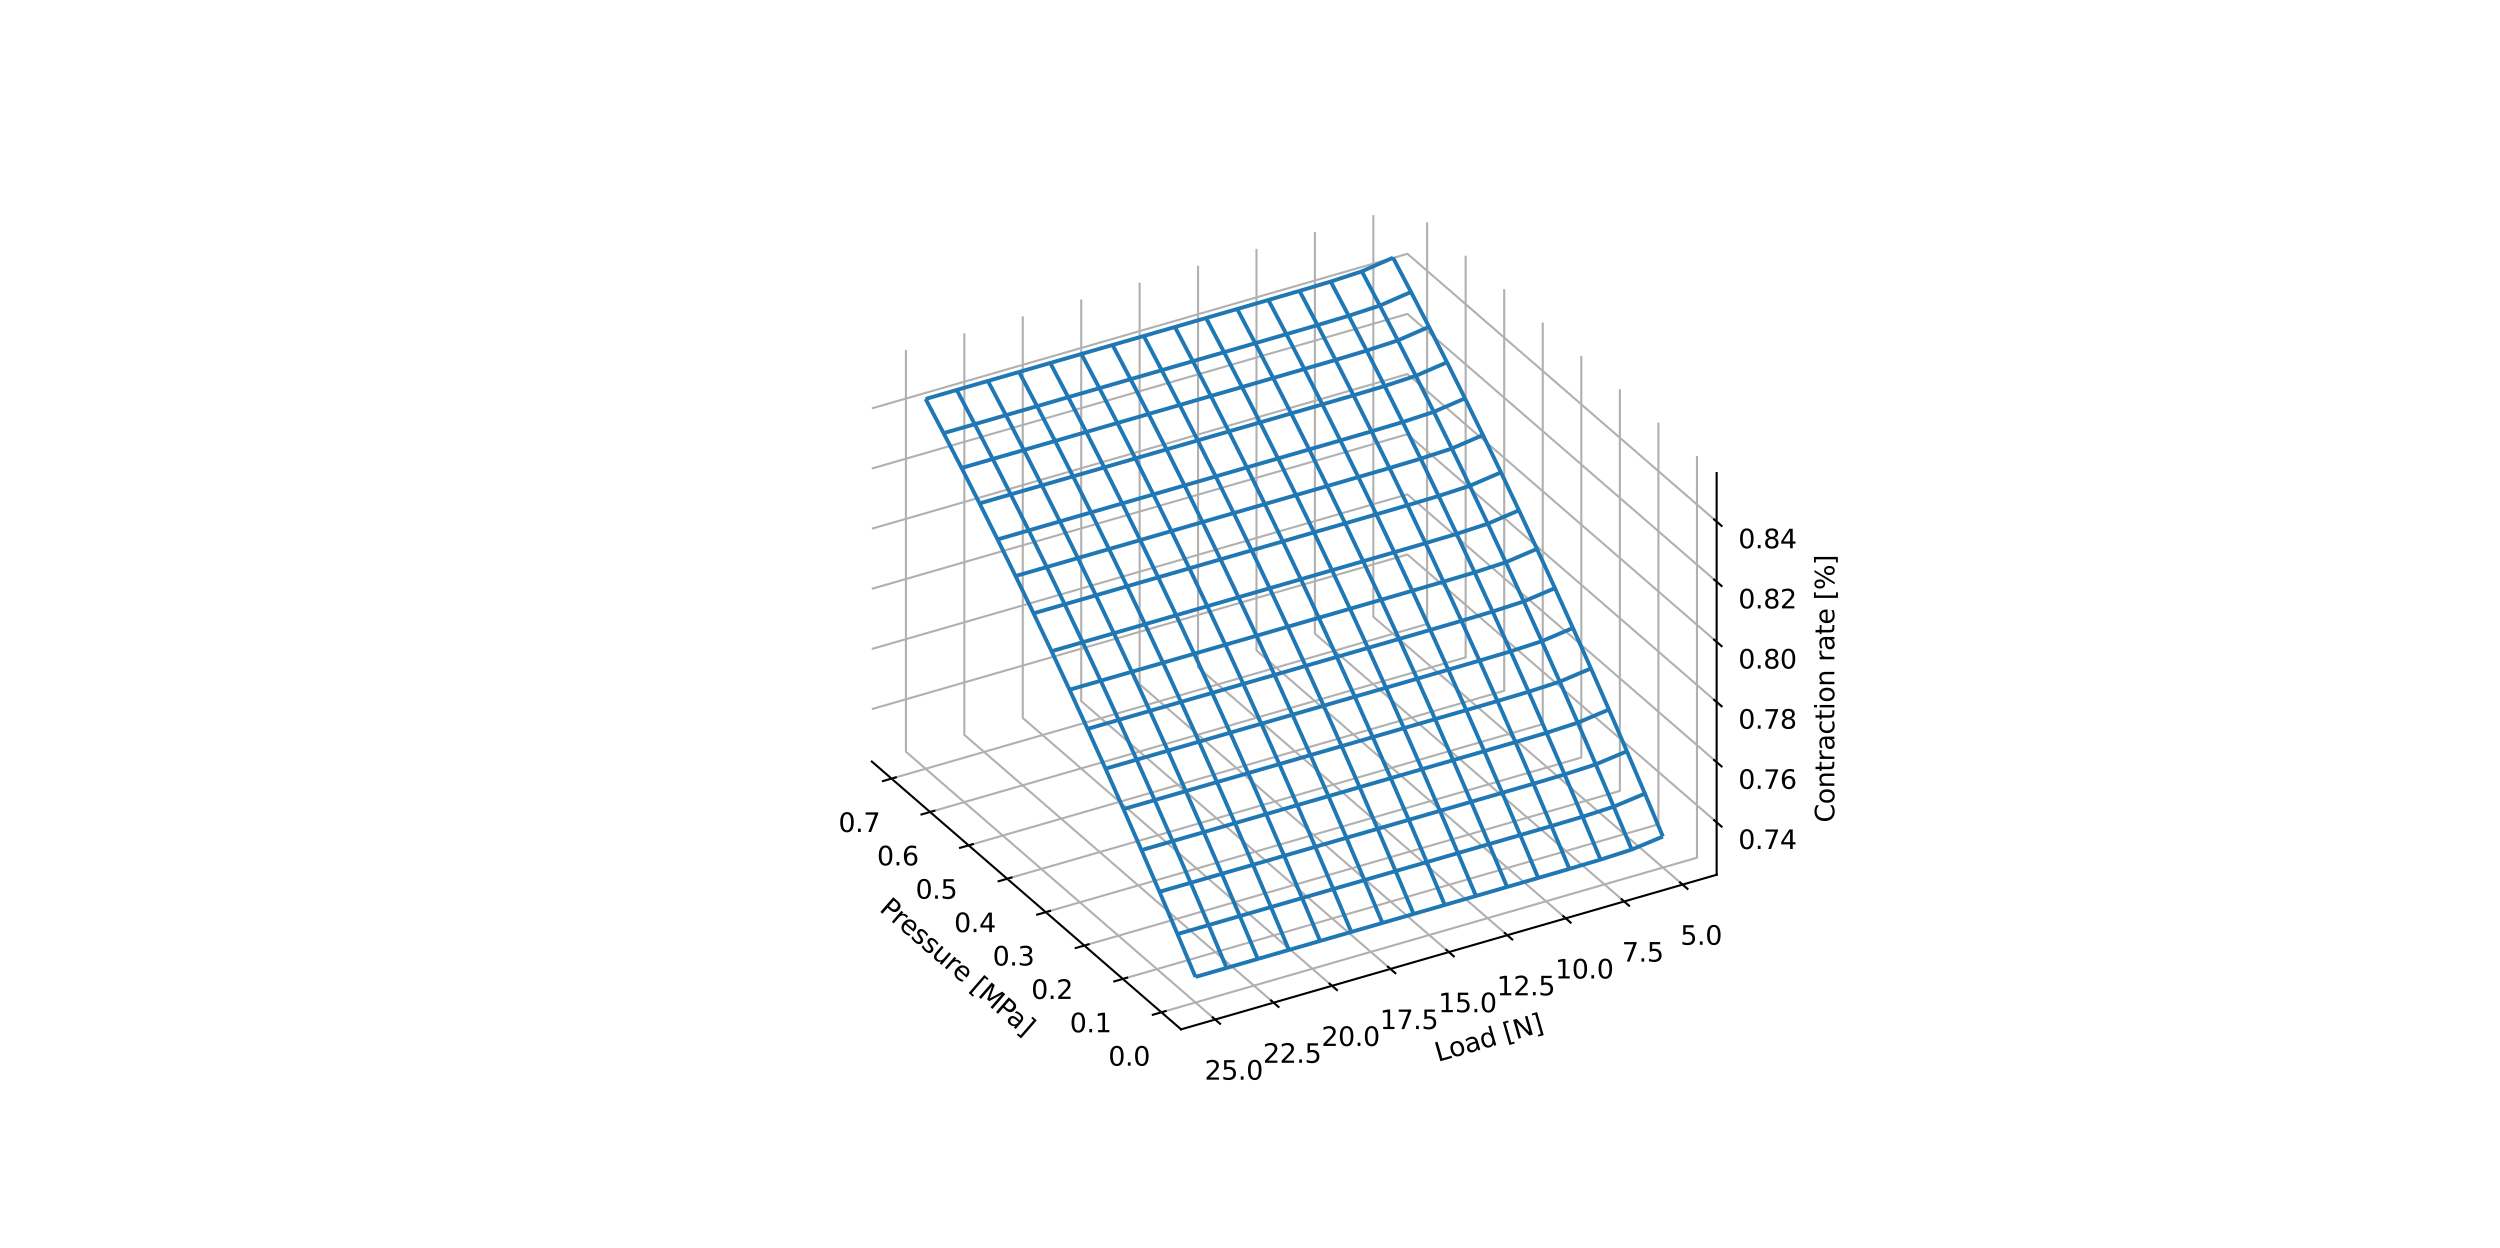 <?xml version="1.0" encoding="utf-8" standalone="no"?>
<!DOCTYPE svg PUBLIC "-//W3C//DTD SVG 1.1//EN"
  "http://www.w3.org/Graphics/SVG/1.1/DTD/svg11.dtd">
<svg height="476.64pt" version="1.1" viewBox="0 0 954.72 476.64" width="954.72pt" xmlns="http://www.w3.org/2000/svg" xmlns:xlink="http://www.w3.org/1999/xlink">
 <defs>
  <style type="text/css">*{stroke-linecap:butt;stroke-linejoin:round;}</style>
 </defs>
 <g id="figure_1">
  <g id="patch_1">
   <path d="M 0 476.64 
L 954.72 476.64 
L 954.72 0 
L 0 0 
z
" style="fill:#ffffff;"/>
  </g>
  <g id="patch_2">
   <path d="M 305.788 424.21 
L 672.8 424.21 
L 672.8 57.197 
L 305.788 57.197 
z
" style="fill:#ffffff;"/>
  </g>
  <g id="pane3d_1">
   <g id="patch_3">
    <path d="M 537.476 231.788 
L 332.944 290.832 
L 332.944 137.433 
L 537.476 78.39 
" style="fill:none;opacity:0;"/>
   </g>
  </g>
  <g id="pane3d_2">
   <g id="patch_4">
    <path d="M 655.563 334.054 
L 537.476 231.788 
L 537.476 78.39 
L 655.563 180.655 
" style="fill:none;opacity:0;"/>
   </g>
  </g>
  <g id="pane3d_3">
   <g id="patch_5">
    <path d="M 655.563 334.054 
L 537.476 231.788 
L 332.944 290.832 
L 451.031 393.098 
" style="fill:none;opacity:0;"/>
   </g>
  </g>
  <g id="axis3d_1">
   <g id="line2d_1">
    <path d="M 332.944 290.832 
L 451.031 393.098 
" style="fill:none;stroke:#000000;stroke-linecap:square;stroke-width:0.8;"/>
   </g>
   <g id="text_1">
    <!-- Pressure [MPa] -->
    <g transform="translate(335.46 347.611)rotate(-319.107)scale(0.1 -0.1)">
     <defs>
      <path d="M 1259 4147 
L 1259 2394 
L 2053 2394 
Q 2494 2394 2734 2622 
Q 2975 2850 2975 3272 
Q 2975 3691 2734 3919 
Q 2494 4147 2053 4147 
L 1259 4147 
z
M 628 4666 
L 2053 4666 
Q 2838 4666 3239 4311 
Q 3641 3956 3641 3272 
Q 3641 2581 3239 2228 
Q 2838 1875 2053 1875 
L 1259 1875 
L 1259 0 
L 628 0 
L 628 4666 
z
" id="DejaVuSans-50" transform="scale(0.016)"/>
      <path d="M 2631 2963 
Q 2534 3019 2420 3045 
Q 2306 3072 2169 3072 
Q 1681 3072 1420 2755 
Q 1159 2438 1159 1844 
L 1159 0 
L 581 0 
L 581 3500 
L 1159 3500 
L 1159 2956 
Q 1341 3275 1631 3429 
Q 1922 3584 2338 3584 
Q 2397 3584 2469 3576 
Q 2541 3569 2628 3553 
L 2631 2963 
z
" id="DejaVuSans-72" transform="scale(0.016)"/>
      <path d="M 3597 1894 
L 3597 1613 
L 953 1613 
Q 991 1019 1311 708 
Q 1631 397 2203 397 
Q 2534 397 2845 478 
Q 3156 559 3463 722 
L 3463 178 
Q 3153 47 2828 -22 
Q 2503 -91 2169 -91 
Q 1331 -91 842 396 
Q 353 884 353 1716 
Q 353 2575 817 3079 
Q 1281 3584 2069 3584 
Q 2775 3584 3186 3129 
Q 3597 2675 3597 1894 
z
M 3022 2063 
Q 3016 2534 2758 2815 
Q 2500 3097 2075 3097 
Q 1594 3097 1305 2825 
Q 1016 2553 972 2059 
L 3022 2063 
z
" id="DejaVuSans-65" transform="scale(0.016)"/>
      <path d="M 2834 3397 
L 2834 2853 
Q 2591 2978 2328 3040 
Q 2066 3103 1784 3103 
Q 1356 3103 1142 2972 
Q 928 2841 928 2578 
Q 928 2378 1081 2264 
Q 1234 2150 1697 2047 
L 1894 2003 
Q 2506 1872 2764 1633 
Q 3022 1394 3022 966 
Q 3022 478 2636 193 
Q 2250 -91 1575 -91 
Q 1294 -91 989 -36 
Q 684 19 347 128 
L 347 722 
Q 666 556 975 473 
Q 1284 391 1588 391 
Q 1994 391 2212 530 
Q 2431 669 2431 922 
Q 2431 1156 2273 1281 
Q 2116 1406 1581 1522 
L 1381 1569 
Q 847 1681 609 1914 
Q 372 2147 372 2553 
Q 372 3047 722 3315 
Q 1072 3584 1716 3584 
Q 2034 3584 2315 3537 
Q 2597 3491 2834 3397 
z
" id="DejaVuSans-73" transform="scale(0.016)"/>
      <path d="M 544 1381 
L 544 3500 
L 1119 3500 
L 1119 1403 
Q 1119 906 1312 657 
Q 1506 409 1894 409 
Q 2359 409 2629 706 
Q 2900 1003 2900 1516 
L 2900 3500 
L 3475 3500 
L 3475 0 
L 2900 0 
L 2900 538 
Q 2691 219 2414 64 
Q 2138 -91 1772 -91 
Q 1169 -91 856 284 
Q 544 659 544 1381 
z
M 1991 3584 
L 1991 3584 
z
" id="DejaVuSans-75" transform="scale(0.016)"/>
      <path id="DejaVuSans-20" transform="scale(0.016)"/>
      <path d="M 550 4863 
L 1875 4863 
L 1875 4416 
L 1125 4416 
L 1125 -397 
L 1875 -397 
L 1875 -844 
L 550 -844 
L 550 4863 
z
" id="DejaVuSans-5b" transform="scale(0.016)"/>
      <path d="M 628 4666 
L 1569 4666 
L 2759 1491 
L 3956 4666 
L 4897 4666 
L 4897 0 
L 4281 0 
L 4281 4097 
L 3078 897 
L 2444 897 
L 1241 4097 
L 1241 0 
L 628 0 
L 628 4666 
z
" id="DejaVuSans-4d" transform="scale(0.016)"/>
      <path d="M 2194 1759 
Q 1497 1759 1228 1600 
Q 959 1441 959 1056 
Q 959 750 1161 570 
Q 1363 391 1709 391 
Q 2188 391 2477 730 
Q 2766 1069 2766 1631 
L 2766 1759 
L 2194 1759 
z
M 3341 1997 
L 3341 0 
L 2766 0 
L 2766 531 
Q 2569 213 2275 61 
Q 1981 -91 1556 -91 
Q 1019 -91 701 211 
Q 384 513 384 1019 
Q 384 1609 779 1909 
Q 1175 2209 1959 2209 
L 2766 2209 
L 2766 2266 
Q 2766 2663 2505 2880 
Q 2244 3097 1772 3097 
Q 1472 3097 1187 3025 
Q 903 2953 641 2809 
L 641 3341 
Q 956 3463 1253 3523 
Q 1550 3584 1831 3584 
Q 2591 3584 2966 3190 
Q 3341 2797 3341 1997 
z
" id="DejaVuSans-61" transform="scale(0.016)"/>
      <path d="M 1947 4863 
L 1947 -844 
L 622 -844 
L 622 -397 
L 1369 -397 
L 1369 4416 
L 622 4416 
L 622 4863 
L 1947 4863 
z
" id="DejaVuSans-5d" transform="scale(0.016)"/>
     </defs>
     <use xlink:href="#DejaVuSans-50"/>
     <use x="58.553" xlink:href="#DejaVuSans-72"/>
     <use x="97.416" xlink:href="#DejaVuSans-65"/>
     <use x="158.939" xlink:href="#DejaVuSans-73"/>
     <use x="211.039" xlink:href="#DejaVuSans-73"/>
     <use x="263.139" xlink:href="#DejaVuSans-75"/>
     <use x="326.518" xlink:href="#DejaVuSans-72"/>
     <use x="365.381" xlink:href="#DejaVuSans-65"/>
     <use x="426.904" xlink:href="#DejaVuSans-20"/>
     <use x="458.691" xlink:href="#DejaVuSans-5b"/>
     <use x="497.705" xlink:href="#DejaVuSans-4d"/>
     <use x="583.984" xlink:href="#DejaVuSans-50"/>
     <use x="639.787" xlink:href="#DejaVuSans-61"/>
     <use x="701.066" xlink:href="#DejaVuSans-5d"/>
    </g>
   </g>
   <g id="Line3DCollection_1">
    <path d="M 443.516 386.59 
L 648.048 327.546 
L 648.048 174.148 
" style="fill:none;stroke:#b0b0b0;stroke-width:0.8;"/>
    <path d="M 428.794 373.84 
L 633.326 314.796 
L 633.326 161.398 
" style="fill:none;stroke:#b0b0b0;stroke-width:0.8;"/>
    <path d="M 414.071 361.09 
L 618.603 302.046 
L 618.603 148.648 
" style="fill:none;stroke:#b0b0b0;stroke-width:0.8;"/>
    <path d="M 399.349 348.34 
L 603.881 289.296 
L 603.881 135.898 
" style="fill:none;stroke:#b0b0b0;stroke-width:0.8;"/>
    <path d="M 384.627 335.59 
L 589.158 276.546 
L 589.158 123.148 
" style="fill:none;stroke:#b0b0b0;stroke-width:0.8;"/>
    <path d="M 369.904 322.84 
L 574.436 263.796 
L 574.436 110.397 
" style="fill:none;stroke:#b0b0b0;stroke-width:0.8;"/>
    <path d="M 355.182 310.09 
L 559.713 251.046 
L 559.713 97.647 
" style="fill:none;stroke:#b0b0b0;stroke-width:0.8;"/>
    <path d="M 340.459 297.339 
L 544.991 238.296 
L 544.991 84.897 
" style="fill:none;stroke:#b0b0b0;stroke-width:0.8;"/>
   </g>
   <g id="xtick_1">
    <g id="line2d_2">
     <path d="M 445.153 386.117 
L 440.244 387.534 
" style="fill:none;stroke:#000000;stroke-linecap:square;stroke-width:0.8;"/>
    </g>
    <g id="text_2">
     <!-- 0.0 -->
     <g transform="translate(423.26 406.969)scale(0.1 -0.1)">
      <defs>
       <path d="M 2034 4250 
Q 1547 4250 1301 3770 
Q 1056 3291 1056 2328 
Q 1056 1369 1301 889 
Q 1547 409 2034 409 
Q 2525 409 2770 889 
Q 3016 1369 3016 2328 
Q 3016 3291 2770 3770 
Q 2525 4250 2034 4250 
z
M 2034 4750 
Q 2819 4750 3233 4129 
Q 3647 3509 3647 2328 
Q 3647 1150 3233 529 
Q 2819 -91 2034 -91 
Q 1250 -91 836 529 
Q 422 1150 422 2328 
Q 422 3509 836 4129 
Q 1250 4750 2034 4750 
z
" id="DejaVuSans-30" transform="scale(0.016)"/>
       <path d="M 684 794 
L 1344 794 
L 1344 0 
L 684 0 
L 684 794 
z
" id="DejaVuSans-2e" transform="scale(0.016)"/>
      </defs>
      <use xlink:href="#DejaVuSans-30"/>
      <use x="63.623" xlink:href="#DejaVuSans-2e"/>
      <use x="95.41" xlink:href="#DejaVuSans-30"/>
     </g>
    </g>
   </g>
   <g id="xtick_2">
    <g id="line2d_3">
     <path d="M 430.43 373.367 
L 425.521 374.784 
" style="fill:none;stroke:#000000;stroke-linecap:square;stroke-width:0.8;"/>
    </g>
    <g id="text_3">
     <!-- 0.1 -->
     <g transform="translate(408.537 394.219)scale(0.1 -0.1)">
      <defs>
       <path d="M 794 531 
L 1825 531 
L 1825 4091 
L 703 3866 
L 703 4441 
L 1819 4666 
L 2450 4666 
L 2450 531 
L 3481 531 
L 3481 0 
L 794 0 
L 794 531 
z
" id="DejaVuSans-31" transform="scale(0.016)"/>
      </defs>
      <use xlink:href="#DejaVuSans-30"/>
      <use x="63.623" xlink:href="#DejaVuSans-2e"/>
      <use x="95.41" xlink:href="#DejaVuSans-31"/>
     </g>
    </g>
   </g>
   <g id="xtick_3">
    <g id="line2d_4">
     <path d="M 415.708 360.617 
L 410.799 362.034 
" style="fill:none;stroke:#000000;stroke-linecap:square;stroke-width:0.8;"/>
    </g>
    <g id="text_4">
     <!-- 0.2 -->
     <g transform="translate(393.815 381.469)scale(0.1 -0.1)">
      <defs>
       <path d="M 1228 531 
L 3431 531 
L 3431 0 
L 469 0 
L 469 531 
Q 828 903 1448 1529 
Q 2069 2156 2228 2338 
Q 2531 2678 2651 2914 
Q 2772 3150 2772 3378 
Q 2772 3750 2511 3984 
Q 2250 4219 1831 4219 
Q 1534 4219 1204 4116 
Q 875 4013 500 3803 
L 500 4441 
Q 881 4594 1212 4672 
Q 1544 4750 1819 4750 
Q 2544 4750 2975 4387 
Q 3406 4025 3406 3419 
Q 3406 3131 3298 2873 
Q 3191 2616 2906 2266 
Q 2828 2175 2409 1742 
Q 1991 1309 1228 531 
z
" id="DejaVuSans-32" transform="scale(0.016)"/>
      </defs>
      <use xlink:href="#DejaVuSans-30"/>
      <use x="63.623" xlink:href="#DejaVuSans-2e"/>
      <use x="95.41" xlink:href="#DejaVuSans-32"/>
     </g>
    </g>
   </g>
   <g id="xtick_4">
    <g id="line2d_5">
     <path d="M 400.985 347.867 
L 396.076 349.284 
" style="fill:none;stroke:#000000;stroke-linecap:square;stroke-width:0.8;"/>
    </g>
    <g id="text_5">
     <!-- 0.3 -->
     <g transform="translate(379.092 368.719)scale(0.1 -0.1)">
      <defs>
       <path d="M 2597 2516 
Q 3050 2419 3304 2112 
Q 3559 1806 3559 1356 
Q 3559 666 3084 287 
Q 2609 -91 1734 -91 
Q 1441 -91 1130 -33 
Q 819 25 488 141 
L 488 750 
Q 750 597 1062 519 
Q 1375 441 1716 441 
Q 2309 441 2620 675 
Q 2931 909 2931 1356 
Q 2931 1769 2642 2001 
Q 2353 2234 1838 2234 
L 1294 2234 
L 1294 2753 
L 1863 2753 
Q 2328 2753 2575 2939 
Q 2822 3125 2822 3475 
Q 2822 3834 2567 4026 
Q 2313 4219 1838 4219 
Q 1578 4219 1281 4162 
Q 984 4106 628 3988 
L 628 4550 
Q 988 4650 1302 4700 
Q 1616 4750 1894 4750 
Q 2613 4750 3031 4423 
Q 3450 4097 3450 3541 
Q 3450 3153 3228 2886 
Q 3006 2619 2597 2516 
z
" id="DejaVuSans-33" transform="scale(0.016)"/>
      </defs>
      <use xlink:href="#DejaVuSans-30"/>
      <use x="63.623" xlink:href="#DejaVuSans-2e"/>
      <use x="95.41" xlink:href="#DejaVuSans-33"/>
     </g>
    </g>
   </g>
   <g id="xtick_5">
    <g id="line2d_6">
     <path d="M 386.263 335.117 
L 381.354 336.534 
" style="fill:none;stroke:#000000;stroke-linecap:square;stroke-width:0.8;"/>
    </g>
    <g id="text_6">
     <!-- 0.4 -->
     <g transform="translate(364.37 355.969)scale(0.1 -0.1)">
      <defs>
       <path d="M 2419 4116 
L 825 1625 
L 2419 1625 
L 2419 4116 
z
M 2253 4666 
L 3047 4666 
L 3047 1625 
L 3713 1625 
L 3713 1100 
L 3047 1100 
L 3047 0 
L 2419 0 
L 2419 1100 
L 313 1100 
L 313 1709 
L 2253 4666 
z
" id="DejaVuSans-34" transform="scale(0.016)"/>
      </defs>
      <use xlink:href="#DejaVuSans-30"/>
      <use x="63.623" xlink:href="#DejaVuSans-2e"/>
      <use x="95.41" xlink:href="#DejaVuSans-34"/>
     </g>
    </g>
   </g>
   <g id="xtick_6">
    <g id="line2d_7">
     <path d="M 371.54 322.367 
L 366.632 323.784 
" style="fill:none;stroke:#000000;stroke-linecap:square;stroke-width:0.8;"/>
    </g>
    <g id="text_7">
     <!-- 0.5 -->
     <g transform="translate(349.648 343.219)scale(0.1 -0.1)">
      <defs>
       <path d="M 691 4666 
L 3169 4666 
L 3169 4134 
L 1269 4134 
L 1269 2991 
Q 1406 3038 1543 3061 
Q 1681 3084 1819 3084 
Q 2600 3084 3056 2656 
Q 3513 2228 3513 1497 
Q 3513 744 3044 326 
Q 2575 -91 1722 -91 
Q 1428 -91 1123 -41 
Q 819 9 494 109 
L 494 744 
Q 775 591 1075 516 
Q 1375 441 1709 441 
Q 2250 441 2565 725 
Q 2881 1009 2881 1497 
Q 2881 1984 2565 2268 
Q 2250 2553 1709 2553 
Q 1456 2553 1204 2497 
Q 953 2441 691 2322 
L 691 4666 
z
" id="DejaVuSans-35" transform="scale(0.016)"/>
      </defs>
      <use xlink:href="#DejaVuSans-30"/>
      <use x="63.623" xlink:href="#DejaVuSans-2e"/>
      <use x="95.41" xlink:href="#DejaVuSans-35"/>
     </g>
    </g>
   </g>
   <g id="xtick_7">
    <g id="line2d_8">
     <path d="M 356.818 309.617 
L 351.909 311.034 
" style="fill:none;stroke:#000000;stroke-linecap:square;stroke-width:0.8;"/>
    </g>
    <g id="text_8">
     <!-- 0.6 -->
     <g transform="translate(334.925 330.469)scale(0.1 -0.1)">
      <defs>
       <path d="M 2113 2584 
Q 1688 2584 1439 2293 
Q 1191 2003 1191 1497 
Q 1191 994 1439 701 
Q 1688 409 2113 409 
Q 2538 409 2786 701 
Q 3034 994 3034 1497 
Q 3034 2003 2786 2293 
Q 2538 2584 2113 2584 
z
M 3366 4563 
L 3366 3988 
Q 3128 4100 2886 4159 
Q 2644 4219 2406 4219 
Q 1781 4219 1451 3797 
Q 1122 3375 1075 2522 
Q 1259 2794 1537 2939 
Q 1816 3084 2150 3084 
Q 2853 3084 3261 2657 
Q 3669 2231 3669 1497 
Q 3669 778 3244 343 
Q 2819 -91 2113 -91 
Q 1303 -91 875 529 
Q 447 1150 447 2328 
Q 447 3434 972 4092 
Q 1497 4750 2381 4750 
Q 2619 4750 2861 4703 
Q 3103 4656 3366 4563 
z
" id="DejaVuSans-36" transform="scale(0.016)"/>
      </defs>
      <use xlink:href="#DejaVuSans-30"/>
      <use x="63.623" xlink:href="#DejaVuSans-2e"/>
      <use x="95.41" xlink:href="#DejaVuSans-36"/>
     </g>
    </g>
   </g>
   <g id="xtick_8">
    <g id="line2d_9">
     <path d="M 342.095 296.867 
L 337.187 298.284 
" style="fill:none;stroke:#000000;stroke-linecap:square;stroke-width:0.8;"/>
    </g>
    <g id="text_9">
     <!-- 0.7 -->
     <g transform="translate(320.203 317.719)scale(0.1 -0.1)">
      <defs>
       <path d="M 525 4666 
L 3525 4666 
L 3525 4397 
L 1831 0 
L 1172 0 
L 2766 4134 
L 525 4134 
L 525 4666 
z
" id="DejaVuSans-37" transform="scale(0.016)"/>
      </defs>
      <use xlink:href="#DejaVuSans-30"/>
      <use x="63.623" xlink:href="#DejaVuSans-2e"/>
      <use x="95.41" xlink:href="#DejaVuSans-37"/>
     </g>
    </g>
   </g>
  </g>
  <g id="axis3d_2">
   <g id="line2d_10">
    <path d="M 655.563 334.054 
L 451.031 393.098 
" style="fill:none;stroke:#000000;stroke-linecap:square;stroke-width:0.8;"/>
   </g>
   <g id="text_10">
    <!-- Load [N] -->
    <g transform="translate(549.112 405.552)rotate(-16.102)scale(0.1 -0.1)">
     <defs>
      <path d="M 628 4666 
L 1259 4666 
L 1259 531 
L 3531 531 
L 3531 0 
L 628 0 
L 628 4666 
z
" id="DejaVuSans-4c" transform="scale(0.016)"/>
      <path d="M 1959 3097 
Q 1497 3097 1228 2736 
Q 959 2375 959 1747 
Q 959 1119 1226 758 
Q 1494 397 1959 397 
Q 2419 397 2687 759 
Q 2956 1122 2956 1747 
Q 2956 2369 2687 2733 
Q 2419 3097 1959 3097 
z
M 1959 3584 
Q 2709 3584 3137 3096 
Q 3566 2609 3566 1747 
Q 3566 888 3137 398 
Q 2709 -91 1959 -91 
Q 1206 -91 779 398 
Q 353 888 353 1747 
Q 353 2609 779 3096 
Q 1206 3584 1959 3584 
z
" id="DejaVuSans-6f" transform="scale(0.016)"/>
      <path d="M 2906 2969 
L 2906 4863 
L 3481 4863 
L 3481 0 
L 2906 0 
L 2906 525 
Q 2725 213 2448 61 
Q 2172 -91 1784 -91 
Q 1150 -91 751 415 
Q 353 922 353 1747 
Q 353 2572 751 3078 
Q 1150 3584 1784 3584 
Q 2172 3584 2448 3432 
Q 2725 3281 2906 2969 
z
M 947 1747 
Q 947 1113 1208 752 
Q 1469 391 1925 391 
Q 2381 391 2643 752 
Q 2906 1113 2906 1747 
Q 2906 2381 2643 2742 
Q 2381 3103 1925 3103 
Q 1469 3103 1208 2742 
Q 947 2381 947 1747 
z
" id="DejaVuSans-64" transform="scale(0.016)"/>
      <path d="M 628 4666 
L 1478 4666 
L 3547 763 
L 3547 4666 
L 4159 4666 
L 4159 0 
L 3309 0 
L 1241 3903 
L 1241 0 
L 628 0 
L 628 4666 
z
" id="DejaVuSans-4e" transform="scale(0.016)"/>
     </defs>
     <use xlink:href="#DejaVuSans-4c"/>
     <use x="53.963" xlink:href="#DejaVuSans-6f"/>
     <use x="115.145" xlink:href="#DejaVuSans-61"/>
     <use x="176.424" xlink:href="#DejaVuSans-64"/>
     <use x="239.9" xlink:href="#DejaVuSans-20"/>
     <use x="271.688" xlink:href="#DejaVuSans-5b"/>
     <use x="310.701" xlink:href="#DejaVuSans-4e"/>
     <use x="385.506" xlink:href="#DejaVuSans-5d"/>
    </g>
   </g>
   <g id="Line3DCollection_2">
    <path d="M 524.461 82.147 
L 524.461 235.546 
L 642.547 337.812 
" style="fill:none;stroke:#b0b0b0;stroke-width:0.8;"/>
    <path d="M 502.148 88.588 
L 502.148 241.987 
L 620.235 344.253 
" style="fill:none;stroke:#b0b0b0;stroke-width:0.8;"/>
    <path d="M 479.836 95.029 
L 479.836 248.428 
L 597.922 350.694 
" style="fill:none;stroke:#b0b0b0;stroke-width:0.8;"/>
    <path d="M 457.523 101.47 
L 457.523 254.869 
L 575.609 357.135 
" style="fill:none;stroke:#b0b0b0;stroke-width:0.8;"/>
    <path d="M 435.21 107.911 
L 435.21 261.31 
L 553.297 363.576 
" style="fill:none;stroke:#b0b0b0;stroke-width:0.8;"/>
    <path d="M 412.898 114.352 
L 412.898 267.751 
L 530.984 370.017 
" style="fill:none;stroke:#b0b0b0;stroke-width:0.8;"/>
    <path d="M 390.585 120.793 
L 390.585 274.192 
L 508.672 376.458 
" style="fill:none;stroke:#b0b0b0;stroke-width:0.8;"/>
    <path d="M 368.273 127.234 
L 368.273 280.633 
L 486.359 382.899 
" style="fill:none;stroke:#b0b0b0;stroke-width:0.8;"/>
    <path d="M 345.96 133.676 
L 345.96 287.074 
L 464.047 389.34 
" style="fill:none;stroke:#b0b0b0;stroke-width:0.8;"/>
   </g>
   <g id="xtick_9">
    <g id="line2d_11">
     <path d="M 641.602 336.993 
L 644.436 339.448 
" style="fill:none;stroke:#000000;stroke-linecap:square;stroke-width:0.8;"/>
    </g>
    <g id="text_11">
     <!-- 5.0 -->
     <g transform="translate(641.7 360.791)scale(0.1 -0.1)">
      <use xlink:href="#DejaVuSans-35"/>
      <use x="63.623" xlink:href="#DejaVuSans-2e"/>
      <use x="95.41" xlink:href="#DejaVuSans-30"/>
     </g>
    </g>
   </g>
   <g id="xtick_10">
    <g id="line2d_12">
     <path d="M 619.29 343.435 
L 622.124 345.889 
" style="fill:none;stroke:#000000;stroke-linecap:square;stroke-width:0.8;"/>
    </g>
    <g id="text_12">
     <!-- 7.5 -->
     <g transform="translate(619.387 367.232)scale(0.1 -0.1)">
      <use xlink:href="#DejaVuSans-37"/>
      <use x="63.623" xlink:href="#DejaVuSans-2e"/>
      <use x="95.41" xlink:href="#DejaVuSans-35"/>
     </g>
    </g>
   </g>
   <g id="xtick_11">
    <g id="line2d_13">
     <path d="M 596.977 349.876 
L 599.811 352.33 
" style="fill:none;stroke:#000000;stroke-linecap:square;stroke-width:0.8;"/>
    </g>
    <g id="text_13">
     <!-- 10.0 -->
     <g transform="translate(593.893 373.673)scale(0.1 -0.1)">
      <use xlink:href="#DejaVuSans-31"/>
      <use x="63.623" xlink:href="#DejaVuSans-30"/>
      <use x="127.246" xlink:href="#DejaVuSans-2e"/>
      <use x="159.033" xlink:href="#DejaVuSans-30"/>
     </g>
    </g>
   </g>
   <g id="xtick_12">
    <g id="line2d_14">
     <path d="M 574.665 356.317 
L 577.499 358.771 
" style="fill:none;stroke:#000000;stroke-linecap:square;stroke-width:0.8;"/>
    </g>
    <g id="text_14">
     <!-- 12.5 -->
     <g transform="translate(571.581 380.114)scale(0.1 -0.1)">
      <use xlink:href="#DejaVuSans-31"/>
      <use x="63.623" xlink:href="#DejaVuSans-32"/>
      <use x="127.246" xlink:href="#DejaVuSans-2e"/>
      <use x="159.033" xlink:href="#DejaVuSans-35"/>
     </g>
    </g>
   </g>
   <g id="xtick_13">
    <g id="line2d_15">
     <path d="M 552.352 362.758 
L 555.186 365.212 
" style="fill:none;stroke:#000000;stroke-linecap:square;stroke-width:0.8;"/>
    </g>
    <g id="text_15">
     <!-- 15.0 -->
     <g transform="translate(549.268 386.556)scale(0.1 -0.1)">
      <use xlink:href="#DejaVuSans-31"/>
      <use x="63.623" xlink:href="#DejaVuSans-35"/>
      <use x="127.246" xlink:href="#DejaVuSans-2e"/>
      <use x="159.033" xlink:href="#DejaVuSans-30"/>
     </g>
    </g>
   </g>
   <g id="xtick_14">
    <g id="line2d_16">
     <path d="M 530.04 369.199 
L 532.874 371.653 
" style="fill:none;stroke:#000000;stroke-linecap:square;stroke-width:0.8;"/>
    </g>
    <g id="text_16">
     <!-- 17.5 -->
     <g transform="translate(526.956 392.997)scale(0.1 -0.1)">
      <use xlink:href="#DejaVuSans-31"/>
      <use x="63.623" xlink:href="#DejaVuSans-37"/>
      <use x="127.246" xlink:href="#DejaVuSans-2e"/>
      <use x="159.033" xlink:href="#DejaVuSans-35"/>
     </g>
    </g>
   </g>
   <g id="xtick_15">
    <g id="line2d_17">
     <path d="M 507.727 375.64 
L 510.561 378.094 
" style="fill:none;stroke:#000000;stroke-linecap:square;stroke-width:0.8;"/>
    </g>
    <g id="text_17">
     <!-- 20.0 -->
     <g transform="translate(504.643 399.438)scale(0.1 -0.1)">
      <use xlink:href="#DejaVuSans-32"/>
      <use x="63.623" xlink:href="#DejaVuSans-30"/>
      <use x="127.246" xlink:href="#DejaVuSans-2e"/>
      <use x="159.033" xlink:href="#DejaVuSans-30"/>
     </g>
    </g>
   </g>
   <g id="xtick_16">
    <g id="line2d_18">
     <path d="M 485.415 382.081 
L 488.249 384.535 
" style="fill:none;stroke:#000000;stroke-linecap:square;stroke-width:0.8;"/>
    </g>
    <g id="text_18">
     <!-- 22.5 -->
     <g transform="translate(482.331 405.879)scale(0.1 -0.1)">
      <use xlink:href="#DejaVuSans-32"/>
      <use x="63.623" xlink:href="#DejaVuSans-32"/>
      <use x="127.246" xlink:href="#DejaVuSans-2e"/>
      <use x="159.033" xlink:href="#DejaVuSans-35"/>
     </g>
    </g>
   </g>
   <g id="xtick_17">
    <g id="line2d_19">
     <path d="M 463.102 388.522 
L 465.936 390.977 
" style="fill:none;stroke:#000000;stroke-linecap:square;stroke-width:0.8;"/>
    </g>
    <g id="text_19">
     <!-- 25.0 -->
     <g transform="translate(460.018 412.32)scale(0.1 -0.1)">
      <use xlink:href="#DejaVuSans-32"/>
      <use x="63.623" xlink:href="#DejaVuSans-35"/>
      <use x="127.246" xlink:href="#DejaVuSans-2e"/>
      <use x="159.033" xlink:href="#DejaVuSans-30"/>
     </g>
    </g>
   </g>
  </g>
  <g id="axis3d_3">
   <g id="line2d_20">
    <path d="M 655.563 334.054 
L 655.563 180.655 
" style="fill:none;stroke:#000000;stroke-linecap:square;stroke-width:0.8;"/>
   </g>
   <g id="text_20">
    <!-- Contraction rate [%] -->
    <g transform="translate(700.516 314.12)rotate(-90)scale(0.1 -0.1)">
     <defs>
      <path d="M 4122 4306 
L 4122 3641 
Q 3803 3938 3442 4084 
Q 3081 4231 2675 4231 
Q 1875 4231 1450 3742 
Q 1025 3253 1025 2328 
Q 1025 1406 1450 917 
Q 1875 428 2675 428 
Q 3081 428 3442 575 
Q 3803 722 4122 1019 
L 4122 359 
Q 3791 134 3420 21 
Q 3050 -91 2638 -91 
Q 1578 -91 968 557 
Q 359 1206 359 2328 
Q 359 3453 968 4101 
Q 1578 4750 2638 4750 
Q 3056 4750 3426 4639 
Q 3797 4528 4122 4306 
z
" id="DejaVuSans-43" transform="scale(0.016)"/>
      <path d="M 3513 2113 
L 3513 0 
L 2938 0 
L 2938 2094 
Q 2938 2591 2744 2837 
Q 2550 3084 2163 3084 
Q 1697 3084 1428 2787 
Q 1159 2491 1159 1978 
L 1159 0 
L 581 0 
L 581 3500 
L 1159 3500 
L 1159 2956 
Q 1366 3272 1645 3428 
Q 1925 3584 2291 3584 
Q 2894 3584 3203 3211 
Q 3513 2838 3513 2113 
z
" id="DejaVuSans-6e" transform="scale(0.016)"/>
      <path d="M 1172 4494 
L 1172 3500 
L 2356 3500 
L 2356 3053 
L 1172 3053 
L 1172 1153 
Q 1172 725 1289 603 
Q 1406 481 1766 481 
L 2356 481 
L 2356 0 
L 1766 0 
Q 1100 0 847 248 
Q 594 497 594 1153 
L 594 3053 
L 172 3053 
L 172 3500 
L 594 3500 
L 594 4494 
L 1172 4494 
z
" id="DejaVuSans-74" transform="scale(0.016)"/>
      <path d="M 3122 3366 
L 3122 2828 
Q 2878 2963 2633 3030 
Q 2388 3097 2138 3097 
Q 1578 3097 1268 2742 
Q 959 2388 959 1747 
Q 959 1106 1268 751 
Q 1578 397 2138 397 
Q 2388 397 2633 464 
Q 2878 531 3122 666 
L 3122 134 
Q 2881 22 2623 -34 
Q 2366 -91 2075 -91 
Q 1284 -91 818 406 
Q 353 903 353 1747 
Q 353 2603 823 3093 
Q 1294 3584 2113 3584 
Q 2378 3584 2631 3529 
Q 2884 3475 3122 3366 
z
" id="DejaVuSans-63" transform="scale(0.016)"/>
      <path d="M 603 3500 
L 1178 3500 
L 1178 0 
L 603 0 
L 603 3500 
z
M 603 4863 
L 1178 4863 
L 1178 4134 
L 603 4134 
L 603 4863 
z
" id="DejaVuSans-69" transform="scale(0.016)"/>
      <path d="M 4653 2053 
Q 4381 2053 4226 1822 
Q 4072 1591 4072 1178 
Q 4072 772 4226 539 
Q 4381 306 4653 306 
Q 4919 306 5073 539 
Q 5228 772 5228 1178 
Q 5228 1588 5073 1820 
Q 4919 2053 4653 2053 
z
M 4653 2450 
Q 5147 2450 5437 2106 
Q 5728 1763 5728 1178 
Q 5728 594 5436 251 
Q 5144 -91 4653 -91 
Q 4153 -91 3862 251 
Q 3572 594 3572 1178 
Q 3572 1766 3864 2108 
Q 4156 2450 4653 2450 
z
M 1428 4353 
Q 1159 4353 1004 4120 
Q 850 3888 850 3481 
Q 850 3069 1003 2837 
Q 1156 2606 1428 2606 
Q 1700 2606 1854 2837 
Q 2009 3069 2009 3481 
Q 2009 3884 1853 4118 
Q 1697 4353 1428 4353 
z
M 4250 4750 
L 4750 4750 
L 1831 -91 
L 1331 -91 
L 4250 4750 
z
M 1428 4750 
Q 1922 4750 2215 4408 
Q 2509 4066 2509 3481 
Q 2509 2891 2217 2550 
Q 1925 2209 1428 2209 
Q 931 2209 642 2551 
Q 353 2894 353 3481 
Q 353 4063 643 4406 
Q 934 4750 1428 4750 
z
" id="DejaVuSans-25" transform="scale(0.016)"/>
     </defs>
     <use xlink:href="#DejaVuSans-43"/>
     <use x="69.824" xlink:href="#DejaVuSans-6f"/>
     <use x="131.006" xlink:href="#DejaVuSans-6e"/>
     <use x="194.385" xlink:href="#DejaVuSans-74"/>
     <use x="233.594" xlink:href="#DejaVuSans-72"/>
     <use x="274.707" xlink:href="#DejaVuSans-61"/>
     <use x="335.986" xlink:href="#DejaVuSans-63"/>
     <use x="390.967" xlink:href="#DejaVuSans-74"/>
     <use x="430.176" xlink:href="#DejaVuSans-69"/>
     <use x="457.959" xlink:href="#DejaVuSans-6f"/>
     <use x="519.141" xlink:href="#DejaVuSans-6e"/>
     <use x="582.52" xlink:href="#DejaVuSans-20"/>
     <use x="614.307" xlink:href="#DejaVuSans-72"/>
     <use x="655.42" xlink:href="#DejaVuSans-61"/>
     <use x="716.699" xlink:href="#DejaVuSans-74"/>
     <use x="755.908" xlink:href="#DejaVuSans-65"/>
     <use x="817.432" xlink:href="#DejaVuSans-20"/>
     <use x="849.219" xlink:href="#DejaVuSans-5b"/>
     <use x="888.232" xlink:href="#DejaVuSans-25"/>
     <use x="983.252" xlink:href="#DejaVuSans-5d"/>
    </g>
   </g>
   <g id="Line3DCollection_3">
    <path d="M 655.563 314.024 
L 537.476 211.758 
L 332.944 270.801 
" style="fill:none;stroke:#b0b0b0;stroke-width:0.8;"/>
    <path d="M 655.563 291.055 
L 537.476 188.789 
L 332.944 247.833 
" style="fill:none;stroke:#b0b0b0;stroke-width:0.8;"/>
    <path d="M 655.563 268.087 
L 537.476 165.821 
L 332.944 224.864 
" style="fill:none;stroke:#b0b0b0;stroke-width:0.8;"/>
    <path d="M 655.563 245.118 
L 537.476 142.852 
L 332.944 201.895 
" style="fill:none;stroke:#b0b0b0;stroke-width:0.8;"/>
    <path d="M 655.563 222.149 
L 537.476 119.883 
L 332.944 178.927 
" style="fill:none;stroke:#b0b0b0;stroke-width:0.8;"/>
    <path d="M 655.563 199.18 
L 537.476 96.915 
L 332.944 155.958 
" style="fill:none;stroke:#b0b0b0;stroke-width:0.8;"/>
   </g>
   <g id="xtick_18">
    <g id="line2d_21">
     <path d="M 654.618 313.206 
L 657.452 315.66 
" style="fill:none;stroke:#000000;stroke-linecap:square;stroke-width:0.8;"/>
    </g>
    <g id="text_21">
     <!-- 0.74 -->
     <g transform="translate(663.839 324.223)scale(0.1 -0.1)">
      <use xlink:href="#DejaVuSans-30"/>
      <use x="63.623" xlink:href="#DejaVuSans-2e"/>
      <use x="95.41" xlink:href="#DejaVuSans-37"/>
      <use x="159.033" xlink:href="#DejaVuSans-34"/>
     </g>
    </g>
   </g>
   <g id="xtick_19">
    <g id="line2d_22">
     <path d="M 654.618 290.237 
L 657.452 292.691 
" style="fill:none;stroke:#000000;stroke-linecap:square;stroke-width:0.8;"/>
    </g>
    <g id="text_22">
     <!-- 0.76 -->
     <g transform="translate(663.839 301.254)scale(0.1 -0.1)">
      <use xlink:href="#DejaVuSans-30"/>
      <use x="63.623" xlink:href="#DejaVuSans-2e"/>
      <use x="95.41" xlink:href="#DejaVuSans-37"/>
      <use x="159.033" xlink:href="#DejaVuSans-36"/>
     </g>
    </g>
   </g>
   <g id="xtick_20">
    <g id="line2d_23">
     <path d="M 654.618 267.268 
L 657.452 269.723 
" style="fill:none;stroke:#000000;stroke-linecap:square;stroke-width:0.8;"/>
    </g>
    <g id="text_23">
     <!-- 0.78 -->
     <g transform="translate(663.839 278.285)scale(0.1 -0.1)">
      <defs>
       <path d="M 2034 2216 
Q 1584 2216 1326 1975 
Q 1069 1734 1069 1313 
Q 1069 891 1326 650 
Q 1584 409 2034 409 
Q 2484 409 2743 651 
Q 3003 894 3003 1313 
Q 3003 1734 2745 1975 
Q 2488 2216 2034 2216 
z
M 1403 2484 
Q 997 2584 770 2862 
Q 544 3141 544 3541 
Q 544 4100 942 4425 
Q 1341 4750 2034 4750 
Q 2731 4750 3128 4425 
Q 3525 4100 3525 3541 
Q 3525 3141 3298 2862 
Q 3072 2584 2669 2484 
Q 3125 2378 3379 2068 
Q 3634 1759 3634 1313 
Q 3634 634 3220 271 
Q 2806 -91 2034 -91 
Q 1263 -91 848 271 
Q 434 634 434 1313 
Q 434 1759 690 2068 
Q 947 2378 1403 2484 
z
M 1172 3481 
Q 1172 3119 1398 2916 
Q 1625 2713 2034 2713 
Q 2441 2713 2670 2916 
Q 2900 3119 2900 3481 
Q 2900 3844 2670 4047 
Q 2441 4250 2034 4250 
Q 1625 4250 1398 4047 
Q 1172 3844 1172 3481 
z
" id="DejaVuSans-38" transform="scale(0.016)"/>
      </defs>
      <use xlink:href="#DejaVuSans-30"/>
      <use x="63.623" xlink:href="#DejaVuSans-2e"/>
      <use x="95.41" xlink:href="#DejaVuSans-37"/>
      <use x="159.033" xlink:href="#DejaVuSans-38"/>
     </g>
    </g>
   </g>
   <g id="xtick_21">
    <g id="line2d_24">
     <path d="M 654.618 244.3 
L 657.452 246.754 
" style="fill:none;stroke:#000000;stroke-linecap:square;stroke-width:0.8;"/>
    </g>
    <g id="text_24">
     <!-- 0.80 -->
     <g transform="translate(663.839 255.317)scale(0.1 -0.1)">
      <use xlink:href="#DejaVuSans-30"/>
      <use x="63.623" xlink:href="#DejaVuSans-2e"/>
      <use x="95.41" xlink:href="#DejaVuSans-38"/>
      <use x="159.033" xlink:href="#DejaVuSans-30"/>
     </g>
    </g>
   </g>
   <g id="xtick_22">
    <g id="line2d_25">
     <path d="M 654.618 221.331 
L 657.452 223.785 
" style="fill:none;stroke:#000000;stroke-linecap:square;stroke-width:0.8;"/>
    </g>
    <g id="text_25">
     <!-- 0.82 -->
     <g transform="translate(663.839 232.348)scale(0.1 -0.1)">
      <use xlink:href="#DejaVuSans-30"/>
      <use x="63.623" xlink:href="#DejaVuSans-2e"/>
      <use x="95.41" xlink:href="#DejaVuSans-38"/>
      <use x="159.033" xlink:href="#DejaVuSans-32"/>
     </g>
    </g>
   </g>
   <g id="xtick_23">
    <g id="line2d_26">
     <path d="M 654.618 198.362 
L 657.452 200.817 
" style="fill:none;stroke:#000000;stroke-linecap:square;stroke-width:0.8;"/>
    </g>
    <g id="text_26">
     <!-- 0.84 -->
     <g transform="translate(663.839 209.379)scale(0.1 -0.1)">
      <use xlink:href="#DejaVuSans-30"/>
      <use x="63.623" xlink:href="#DejaVuSans-2e"/>
      <use x="95.41" xlink:href="#DejaVuSans-38"/>
      <use x="159.033" xlink:href="#DejaVuSans-34"/>
     </g>
    </g>
   </g>
  </g>
  <g id="axes_1">
   <g id="Line3DCollection_4">
    <path clip-path="url(#pd79151a17b)" d="M 635.033 319.461 
L 628.162 303.062 
L 621.292 286.895 
L 614.421 270.963 
L 607.551 255.267 
L 600.68 239.811 
L 593.81 224.595 
L 586.939 209.62 
L 580.069 194.887 
L 573.198 180.394 
L 566.328 166.141 
L 559.457 152.127 
L 552.587 138.35 
L 545.716 124.807 
L 538.846 111.497 
L 531.975 98.416 
" style="fill:none;stroke:#1f77b4;stroke-width:1.5;"/>
    <path clip-path="url(#pd79151a17b)" d="M 623.132 324.429 
L 616.262 308.049 
L 609.392 291.9 
L 602.521 275.986 
L 595.651 260.309 
L 588.78 244.87 
L 581.91 229.671 
L 575.039 214.712 
L 568.169 199.995 
L 561.298 185.517 
L 554.428 171.28 
L 547.557 157.28 
L 540.687 143.517 
L 533.816 129.989 
L 526.946 116.692 
L 520.075 103.624 
" style="fill:none;stroke:#1f77b4;stroke-width:1.5;"/>
    <path clip-path="url(#pd79151a17b)" d="M 611.232 328.268 
L 604.362 311.893 
L 597.491 295.75 
L 590.621 279.84 
L 583.751 264.167 
L 576.88 248.733 
L 570.01 233.538 
L 563.139 218.584 
L 556.269 203.871 
L 549.398 189.398 
L 542.528 175.164 
L 535.657 161.168 
L 528.787 147.409 
L 521.916 133.884 
L 515.046 120.591 
L 508.175 107.527 
" style="fill:none;stroke:#1f77b4;stroke-width:1.5;"/>
    <path clip-path="url(#pd79151a17b)" d="M 599.332 331.81 
L 592.462 315.436 
L 585.591 299.294 
L 578.721 283.386 
L 571.85 267.714 
L 564.98 252.281 
L 558.11 237.087 
L 551.239 222.134 
L 544.369 207.422 
L 537.498 192.95 
L 530.628 178.717 
L 523.757 164.723 
L 516.887 150.965 
L 510.016 137.441 
L 503.146 124.148 
L 496.275 111.085 
" style="fill:none;stroke:#1f77b4;stroke-width:1.5;"/>
    <path clip-path="url(#pd79151a17b)" d="M 587.432 335.273 
L 580.562 318.9 
L 573.691 302.758 
L 566.821 286.85 
L 559.95 271.179 
L 553.08 255.746 
L 546.209 240.553 
L 539.339 225.6 
L 532.468 210.888 
L 525.598 196.416 
L 518.728 182.184 
L 511.857 168.19 
L 504.987 154.432 
L 498.116 140.908 
L 491.246 127.616 
L 484.375 114.553 
" style="fill:none;stroke:#1f77b4;stroke-width:1.5;"/>
    <path clip-path="url(#pd79151a17b)" d="M 575.532 338.716 
L 568.662 322.343 
L 561.791 306.201 
L 554.921 290.293 
L 548.05 274.622 
L 541.18 259.189 
L 534.309 243.996 
L 527.439 229.043 
L 520.568 214.331 
L 513.698 199.86 
L 506.827 185.627 
L 499.957 171.633 
L 493.087 157.875 
L 486.216 144.352 
L 479.346 131.06 
L 472.475 117.997 
" style="fill:none;stroke:#1f77b4;stroke-width:1.5;"/>
    <path clip-path="url(#pd79151a17b)" d="M 563.632 342.153 
L 556.762 325.78 
L 549.891 309.638 
L 543.021 293.73 
L 536.15 278.059 
L 529.28 262.626 
L 522.409 247.433 
L 515.539 232.481 
L 508.668 217.769 
L 501.798 203.297 
L 494.927 189.065 
L 488.057 175.071 
L 481.186 161.313 
L 474.316 147.789 
L 467.446 134.497 
L 460.575 121.434 
" style="fill:none;stroke:#1f77b4;stroke-width:1.5;"/>
    <path clip-path="url(#pd79151a17b)" d="M 551.732 345.589 
L 544.862 329.216 
L 537.991 313.074 
L 531.121 297.166 
L 524.25 281.495 
L 517.38 266.062 
L 510.509 250.869 
L 503.639 235.916 
L 496.768 221.205 
L 489.898 206.733 
L 483.027 192.501 
L 476.157 178.506 
L 469.286 164.749 
L 462.416 151.225 
L 455.545 137.933 
L 448.675 124.87 
" style="fill:none;stroke:#1f77b4;stroke-width:1.5;"/>
    <path clip-path="url(#pd79151a17b)" d="M 539.832 349.024 
L 532.962 332.651 
L 526.091 316.509 
L 519.221 300.601 
L 512.35 284.93 
L 505.48 269.497 
L 498.609 254.304 
L 491.739 239.352 
L 484.868 224.64 
L 477.998 210.168 
L 471.127 195.936 
L 464.257 181.942 
L 457.386 168.184 
L 450.516 154.66 
L 443.645 141.368 
L 436.775 128.305 
" style="fill:none;stroke:#1f77b4;stroke-width:1.5;"/>
    <path clip-path="url(#pd79151a17b)" d="M 527.932 352.459 
L 521.062 336.086 
L 514.191 319.944 
L 507.321 304.037 
L 500.45 288.365 
L 493.58 272.933 
L 486.709 257.74 
L 479.839 242.787 
L 472.968 228.075 
L 466.098 213.604 
L 459.227 199.371 
L 452.357 185.377 
L 445.486 171.619 
L 438.616 158.096 
L 431.745 144.804 
L 424.875 131.741 
" style="fill:none;stroke:#1f77b4;stroke-width:1.5;"/>
    <path clip-path="url(#pd79151a17b)" d="M 516.032 355.894 
L 509.162 339.522 
L 502.291 323.38 
L 495.421 307.472 
L 488.55 291.801 
L 481.68 276.368 
L 474.809 261.175 
L 467.939 246.222 
L 461.068 231.51 
L 454.198 217.039 
L 447.327 202.806 
L 440.457 188.812 
L 433.586 175.054 
L 426.716 161.531 
L 419.845 148.239 
L 412.975 135.176 
" style="fill:none;stroke:#1f77b4;stroke-width:1.5;"/>
    <path clip-path="url(#pd79151a17b)" d="M 504.132 359.33 
L 497.262 342.957 
L 490.391 326.815 
L 483.521 310.907 
L 476.65 295.236 
L 469.78 279.803 
L 462.909 264.61 
L 456.039 249.658 
L 449.168 234.946 
L 442.298 220.474 
L 435.427 206.242 
L 428.557 192.248 
L 421.686 178.49 
L 414.816 164.966 
L 407.945 151.674 
L 401.075 138.611 
" style="fill:none;stroke:#1f77b4;stroke-width:1.5;"/>
    <path clip-path="url(#pd79151a17b)" d="M 492.232 362.765 
L 485.362 346.392 
L 478.491 330.25 
L 471.621 314.342 
L 464.75 298.671 
L 457.88 283.238 
L 451.009 268.045 
L 444.139 253.093 
L 437.268 238.381 
L 430.398 223.909 
L 423.527 209.677 
L 416.657 195.683 
L 409.786 181.925 
L 402.916 168.401 
L 396.045 155.109 
L 389.175 142.046 
" style="fill:none;stroke:#1f77b4;stroke-width:1.5;"/>
    <path clip-path="url(#pd79151a17b)" d="M 480.332 366.2 
L 473.462 349.827 
L 466.591 333.685 
L 459.721 317.778 
L 452.85 302.106 
L 445.98 286.674 
L 439.109 271.481 
L 432.239 256.528 
L 425.368 241.816 
L 418.498 227.345 
L 411.627 213.112 
L 404.757 199.118 
L 397.886 185.36 
L 391.016 171.837 
L 384.145 158.545 
L 377.275 145.482 
" style="fill:none;stroke:#1f77b4;stroke-width:1.5;"/>
    <path clip-path="url(#pd79151a17b)" d="M 468.432 369.635 
L 461.562 353.263 
L 454.691 337.121 
L 447.821 321.213 
L 440.95 305.542 
L 434.08 290.109 
L 427.209 274.916 
L 420.339 259.963 
L 413.468 245.251 
L 406.598 230.78 
L 399.727 216.547 
L 392.857 202.553 
L 385.986 188.795 
L 379.116 175.272 
L 372.245 161.98 
L 365.375 148.917 
" style="fill:none;stroke:#1f77b4;stroke-width:1.5;"/>
    <path clip-path="url(#pd79151a17b)" d="M 456.532 373.071 
L 449.662 356.698 
L 442.791 340.556 
L 435.921 324.648 
L 429.05 308.977 
L 422.18 293.544 
L 415.309 278.351 
L 408.439 263.399 
L 401.568 248.687 
L 394.698 234.215 
L 387.827 219.983 
L 380.957 205.989 
L 374.086 192.231 
L 367.216 178.707 
L 360.345 165.415 
L 353.475 152.352 
" style="fill:none;stroke:#1f77b4;stroke-width:1.5;"/>
    <path clip-path="url(#pd79151a17b)" d="M 635.033 319.461 
L 623.132 324.429 
L 611.232 328.268 
L 599.332 331.81 
L 587.432 335.273 
L 575.532 338.716 
L 563.632 342.153 
L 551.732 345.589 
L 539.832 349.024 
L 527.932 352.459 
L 516.032 355.894 
L 504.132 359.33 
L 492.232 362.765 
L 480.332 366.2 
L 468.432 369.635 
L 456.532 373.071 
" style="fill:none;stroke:#1f77b4;stroke-width:1.5;"/>
    <path clip-path="url(#pd79151a17b)" d="M 628.162 303.062 
L 616.262 308.049 
L 604.362 311.893 
L 592.462 315.436 
L 580.562 318.9 
L 568.662 322.343 
L 556.762 325.78 
L 544.862 329.216 
L 532.962 332.651 
L 521.062 336.086 
L 509.162 339.522 
L 497.262 342.957 
L 485.362 346.392 
L 473.462 349.827 
L 461.562 353.263 
L 449.662 356.698 
" style="fill:none;stroke:#1f77b4;stroke-width:1.5;"/>
    <path clip-path="url(#pd79151a17b)" d="M 621.292 286.895 
L 609.392 291.9 
L 597.491 295.75 
L 585.591 299.294 
L 573.691 302.758 
L 561.791 306.201 
L 549.891 309.638 
L 537.991 313.074 
L 526.091 316.509 
L 514.191 319.944 
L 502.291 323.38 
L 490.391 326.815 
L 478.491 330.25 
L 466.591 333.685 
L 454.691 337.121 
L 442.791 340.556 
" style="fill:none;stroke:#1f77b4;stroke-width:1.5;"/>
    <path clip-path="url(#pd79151a17b)" d="M 614.421 270.963 
L 602.521 275.986 
L 590.621 279.84 
L 578.721 283.386 
L 566.821 286.85 
L 554.921 290.293 
L 543.021 293.73 
L 531.121 297.166 
L 519.221 300.601 
L 507.321 304.037 
L 495.421 307.472 
L 483.521 310.907 
L 471.621 314.342 
L 459.721 317.778 
L 447.821 321.213 
L 435.921 324.648 
" style="fill:none;stroke:#1f77b4;stroke-width:1.5;"/>
    <path clip-path="url(#pd79151a17b)" d="M 607.551 255.267 
L 595.651 260.309 
L 583.751 264.167 
L 571.85 267.714 
L 559.95 271.179 
L 548.05 274.622 
L 536.15 278.059 
L 524.25 281.495 
L 512.35 284.93 
L 500.45 288.365 
L 488.55 291.801 
L 476.65 295.236 
L 464.75 298.671 
L 452.85 302.106 
L 440.95 305.542 
L 429.05 308.977 
" style="fill:none;stroke:#1f77b4;stroke-width:1.5;"/>
    <path clip-path="url(#pd79151a17b)" d="M 600.68 239.811 
L 588.78 244.87 
L 576.88 248.733 
L 564.98 252.281 
L 553.08 255.746 
L 541.18 259.189 
L 529.28 262.626 
L 517.38 266.062 
L 505.48 269.497 
L 493.58 272.933 
L 481.68 276.368 
L 469.78 279.803 
L 457.88 283.238 
L 445.98 286.674 
L 434.08 290.109 
L 422.18 293.544 
" style="fill:none;stroke:#1f77b4;stroke-width:1.5;"/>
    <path clip-path="url(#pd79151a17b)" d="M 593.81 224.595 
L 581.91 229.671 
L 570.01 233.538 
L 558.11 237.087 
L 546.209 240.553 
L 534.309 243.996 
L 522.409 247.433 
L 510.509 250.869 
L 498.609 254.304 
L 486.709 257.74 
L 474.809 261.175 
L 462.909 264.61 
L 451.009 268.045 
L 439.109 271.481 
L 427.209 274.916 
L 415.309 278.351 
" style="fill:none;stroke:#1f77b4;stroke-width:1.5;"/>
    <path clip-path="url(#pd79151a17b)" d="M 586.939 209.62 
L 575.039 214.712 
L 563.139 218.584 
L 551.239 222.134 
L 539.339 225.6 
L 527.439 229.043 
L 515.539 232.481 
L 503.639 235.916 
L 491.739 239.352 
L 479.839 242.787 
L 467.939 246.222 
L 456.039 249.658 
L 444.139 253.093 
L 432.239 256.528 
L 420.339 259.963 
L 408.439 263.399 
" style="fill:none;stroke:#1f77b4;stroke-width:1.5;"/>
    <path clip-path="url(#pd79151a17b)" d="M 580.069 194.887 
L 568.169 199.995 
L 556.269 203.871 
L 544.369 207.422 
L 532.468 210.888 
L 520.568 214.331 
L 508.668 217.769 
L 496.768 221.205 
L 484.868 224.64 
L 472.968 228.075 
L 461.068 231.51 
L 449.168 234.946 
L 437.268 238.381 
L 425.368 241.816 
L 413.468 245.251 
L 401.568 248.687 
" style="fill:none;stroke:#1f77b4;stroke-width:1.5;"/>
    <path clip-path="url(#pd79151a17b)" d="M 573.198 180.394 
L 561.298 185.517 
L 549.398 189.398 
L 537.498 192.95 
L 525.598 196.416 
L 513.698 199.86 
L 501.798 203.297 
L 489.898 206.733 
L 477.998 210.168 
L 466.098 213.604 
L 454.198 217.039 
L 442.298 220.474 
L 430.398 223.909 
L 418.498 227.345 
L 406.598 230.78 
L 394.698 234.215 
" style="fill:none;stroke:#1f77b4;stroke-width:1.5;"/>
    <path clip-path="url(#pd79151a17b)" d="M 566.328 166.141 
L 554.428 171.28 
L 542.528 175.164 
L 530.628 178.717 
L 518.728 182.184 
L 506.827 185.627 
L 494.927 189.065 
L 483.027 192.501 
L 471.127 195.936 
L 459.227 199.371 
L 447.327 202.806 
L 435.427 206.242 
L 423.527 209.677 
L 411.627 213.112 
L 399.727 216.547 
L 387.827 219.983 
" style="fill:none;stroke:#1f77b4;stroke-width:1.5;"/>
    <path clip-path="url(#pd79151a17b)" d="M 559.457 152.127 
L 547.557 157.28 
L 535.657 161.168 
L 523.757 164.723 
L 511.857 168.19 
L 499.957 171.633 
L 488.057 175.071 
L 476.157 178.506 
L 464.257 181.942 
L 452.357 185.377 
L 440.457 188.812 
L 428.557 192.248 
L 416.657 195.683 
L 404.757 199.118 
L 392.857 202.553 
L 380.957 205.989 
" style="fill:none;stroke:#1f77b4;stroke-width:1.5;"/>
    <path clip-path="url(#pd79151a17b)" d="M 552.587 138.35 
L 540.687 143.517 
L 528.787 147.409 
L 516.887 150.965 
L 504.987 154.432 
L 493.087 157.875 
L 481.186 161.313 
L 469.286 164.749 
L 457.386 168.184 
L 445.486 171.619 
L 433.586 175.054 
L 421.686 178.49 
L 409.786 181.925 
L 397.886 185.36 
L 385.986 188.795 
L 374.086 192.231 
" style="fill:none;stroke:#1f77b4;stroke-width:1.5;"/>
    <path clip-path="url(#pd79151a17b)" d="M 545.716 124.807 
L 533.816 129.989 
L 521.916 133.884 
L 510.016 137.441 
L 498.116 140.908 
L 486.216 144.352 
L 474.316 147.789 
L 462.416 151.225 
L 450.516 154.66 
L 438.616 158.096 
L 426.716 161.531 
L 414.816 164.966 
L 402.916 168.401 
L 391.016 171.837 
L 379.116 175.272 
L 367.216 178.707 
" style="fill:none;stroke:#1f77b4;stroke-width:1.5;"/>
    <path clip-path="url(#pd79151a17b)" d="M 538.846 111.497 
L 526.946 116.692 
L 515.046 120.591 
L 503.146 124.148 
L 491.246 127.616 
L 479.346 131.06 
L 467.446 134.497 
L 455.545 137.933 
L 443.645 141.368 
L 431.745 144.804 
L 419.845 148.239 
L 407.945 151.674 
L 396.045 155.109 
L 384.145 158.545 
L 372.245 161.98 
L 360.345 165.415 
" style="fill:none;stroke:#1f77b4;stroke-width:1.5;"/>
    <path clip-path="url(#pd79151a17b)" d="M 531.975 98.416 
L 520.075 103.624 
L 508.175 107.527 
L 496.275 111.085 
L 484.375 114.553 
L 472.475 117.997 
L 460.575 121.434 
L 448.675 124.87 
L 436.775 128.305 
L 424.875 131.741 
L 412.975 135.176 
L 401.075 138.611 
L 389.175 142.046 
L 377.275 145.482 
L 365.375 148.917 
L 353.475 152.352 
" style="fill:none;stroke:#1f77b4;stroke-width:1.5;"/>
   </g>
  </g>
 </g>
 <defs>
  <clipPath id="pd79151a17b">
   <rect height="367.013" width="367.013" x="305.788" y="57.197"/>
  </clipPath>
 </defs>
</svg>

